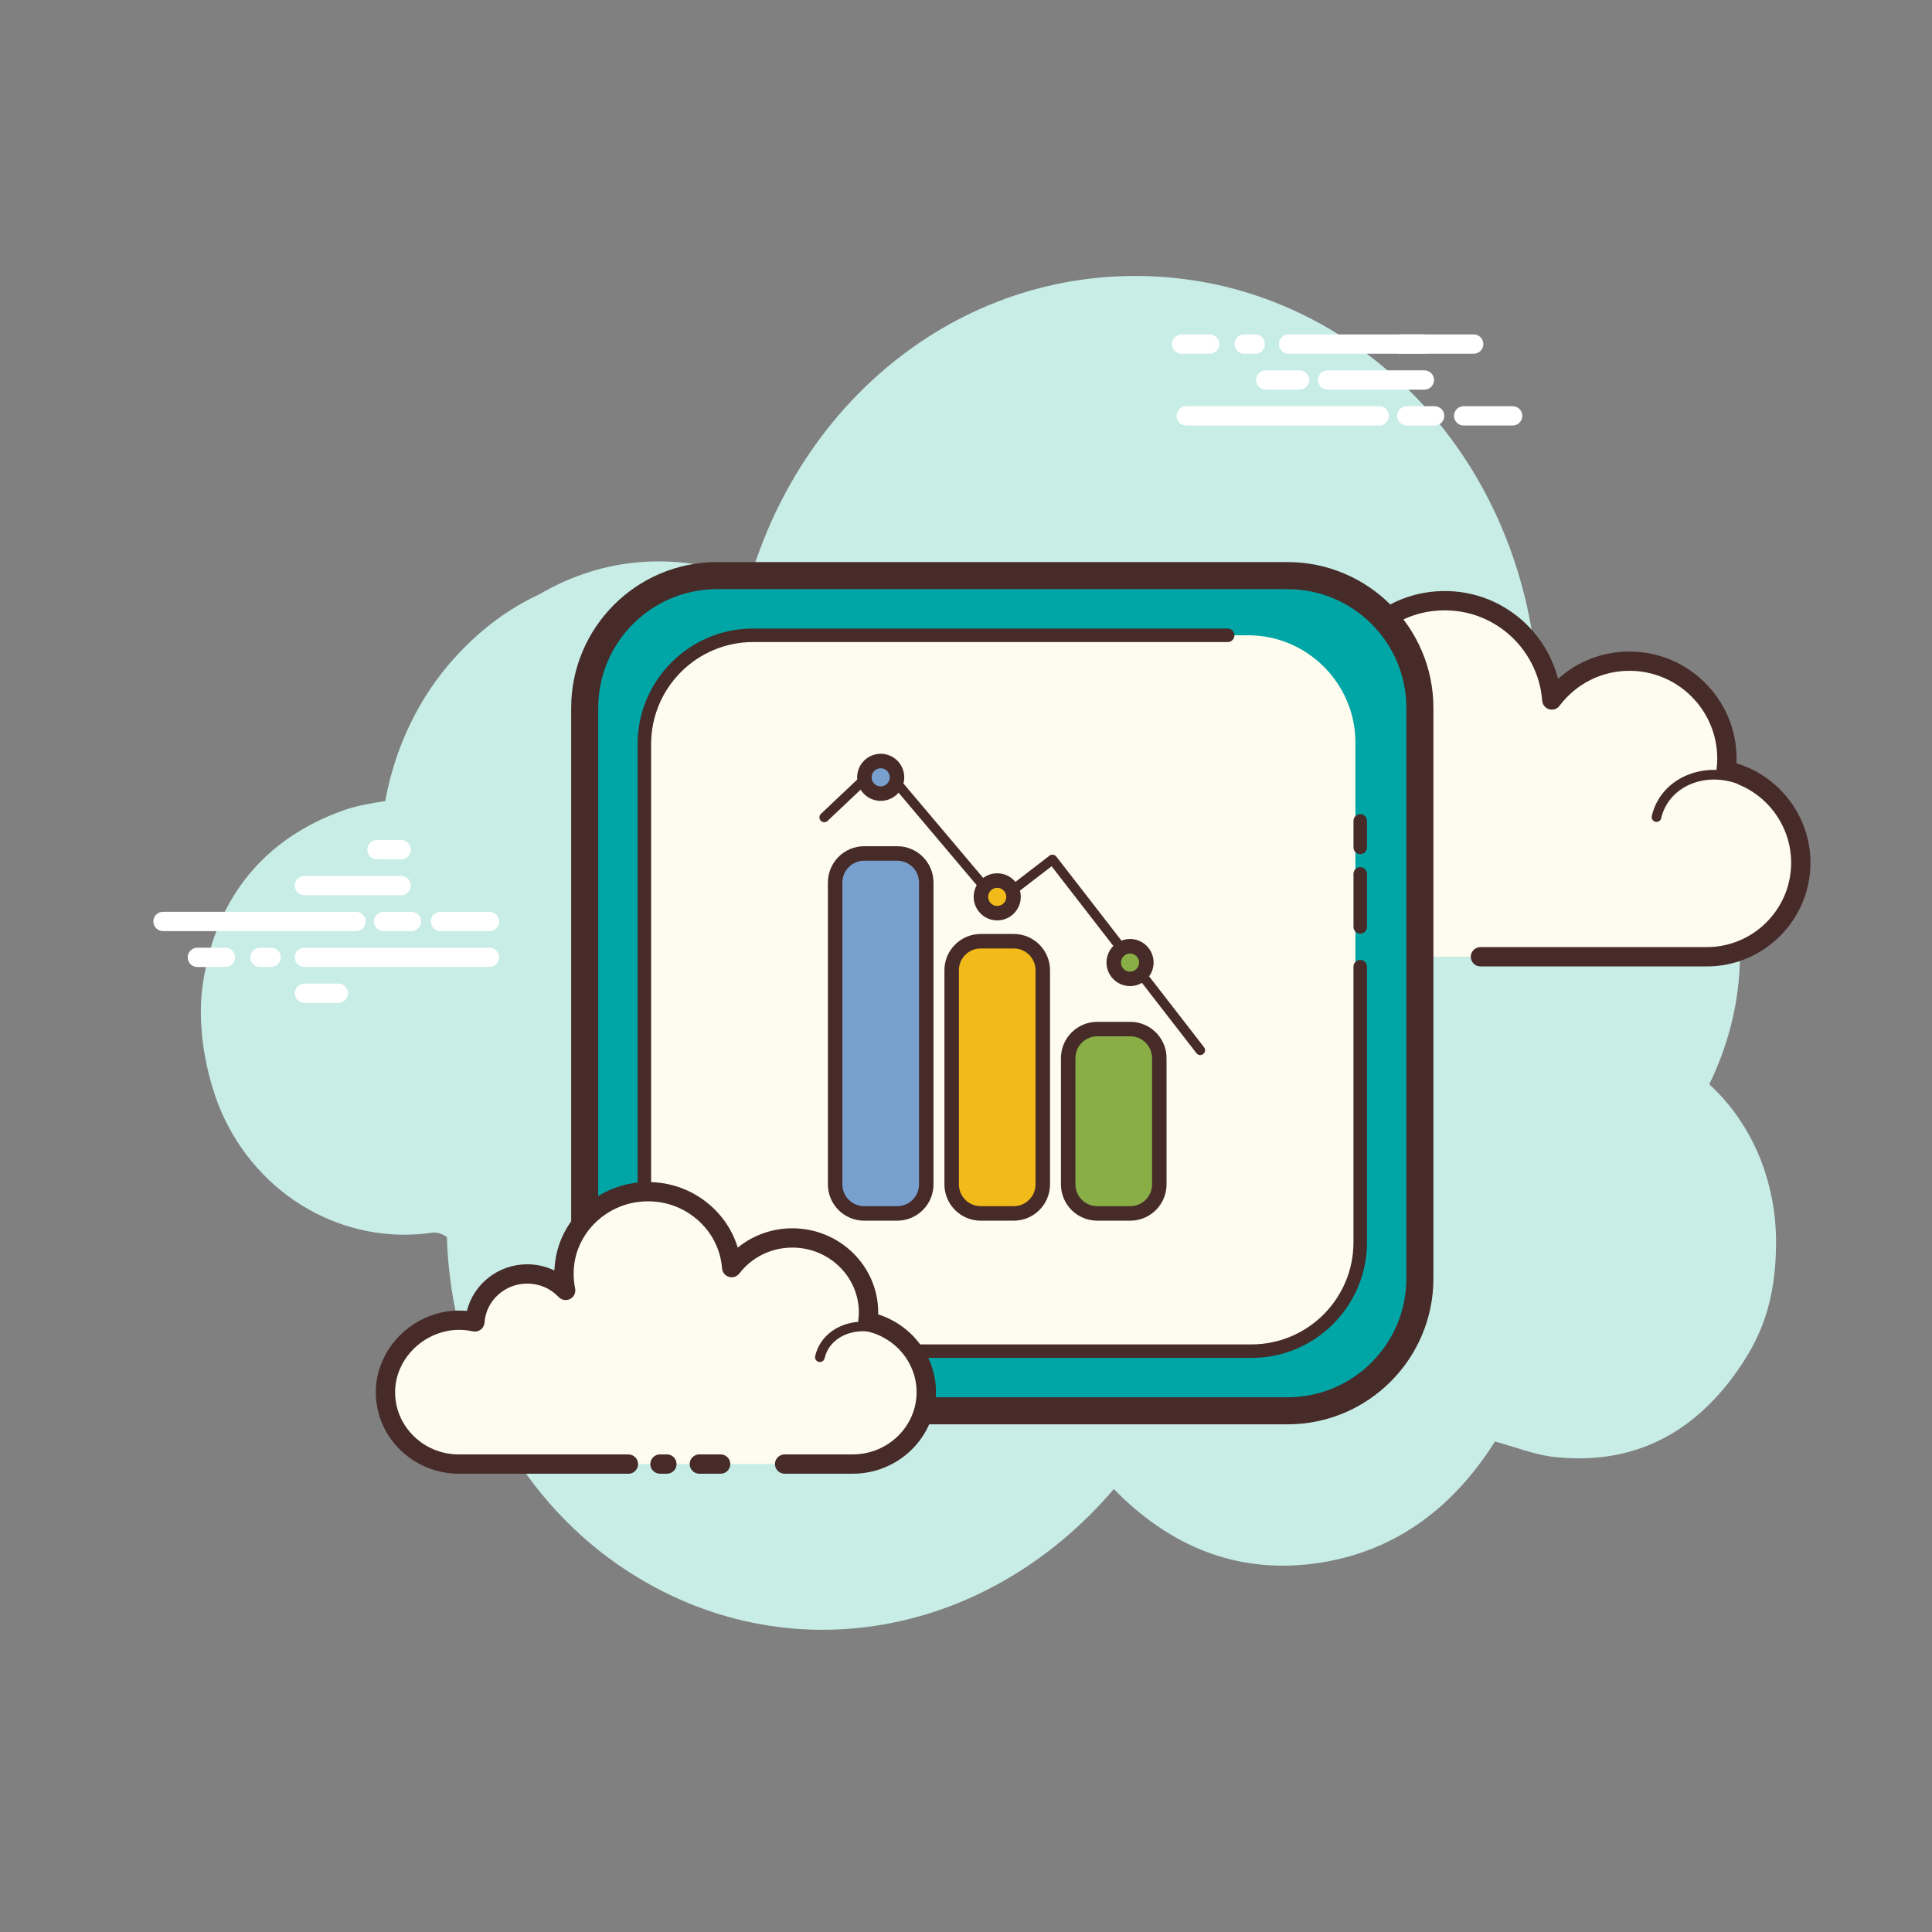<svg xmlns="http://www.w3.org/2000/svg"  viewBox="0 0 100 100" width="500px" height="500px"><rect x="0" y="0" width="100" height="100" fill="#808080" stroke="none"/><path fill="#c7ede6" d="M88.473,56.124c0.299-0.614,0.563-1.259,0.792-1.935c2.622-7.739-1.343-17.008-9.693-19.245c-0.903-11.338-8.87-19.115-17.867-20.442c-10.298-1.519-19.733,5.023-22.872,15.422c-3.784-1.34-7.471-1.177-10.945,0.853c-1.576,0.729-3.018,1.805-4.312,3.22c-1.9,2.077-3.134,4.7-3.637,7.465c-0.745,0.117-1.477,0.235-2.167,0.482c-4.023,1.443-6.562,4.413-7.258,8.886c-0.434,2.785,0.441,5.564,0.929,6.687c1.927,4.436,6.396,6.952,10.936,6.286c0.226-0.033,0.554,0.069,0.749,0.232c0.24,7.091,3.683,13.362,8.848,16.944c8.287,5.748,18.949,3.977,25.675-3.905c2.882,2.948,6.312,4.38,10.342,3.86c4.006-0.517,7.117-2.728,9.387-6.322c1.048,0.282,2.043,0.689,3.071,0.801c4.025,0.44,7.294-1.161,9.692-4.78c0.918-1.385,1.786-3.181,1.786-6.328C91.929,61.06,90.641,58.105,88.473,56.124z"/><path fill="#fdfcef" d="M76.628,49.522c0,0,11.643,0,11.714,0c2.689,0,4.868-2.18,4.868-4.869c0-2.346-1.659-4.303-3.868-4.765c0.025-0.205,0.043-0.413,0.043-0.625c0-2.785-2.257-5.042-5.042-5.042c-1.644,0-3.1,0.791-4.02,2.008c-0.235-3.1-3.004-5.491-6.244-5.095c-2.369,0.29-4.328,2.121-4.764,4.467c-0.14,0.752-0.125,1.483,0.014,2.168c-0.635-0.684-1.539-1.115-2.546-1.115c-1.843,0-3.347,1.435-3.466,3.248c-0.837-0.185-1.747-0.173-2.706,0.187c-1.832,0.688-3.137,2.413-3.214,4.369c-0.108,2.778,2.111,5.064,4.864,5.064c0.209,0,0.944,0,1.114,0h10.109"/><path fill="#472b29" d="M88.342,50.022H76.628c-0.276,0-0.5-0.224-0.5-0.5s0.224-0.5,0.5-0.5h11.714c2.409,0,4.368-1.96,4.368-4.369c0-2.057-1.459-3.855-3.47-4.275c-0.255-0.053-0.426-0.292-0.394-0.551c0.023-0.185,0.039-0.373,0.039-0.564c0-2.505-2.038-4.542-4.542-4.542c-1.432,0-2.752,0.66-3.622,1.81c-0.125,0.167-0.339,0.24-0.54,0.178c-0.199-0.059-0.342-0.234-0.357-0.441c-0.104-1.371-0.775-2.659-1.842-3.533c-1.078-0.883-2.441-1.275-3.843-1.104c-2.156,0.264-3.938,1.935-4.333,4.063c-0.124,0.664-0.119,1.33,0.012,1.978c0.045,0.22-0.062,0.442-0.261,0.544c-0.201,0.102-0.442,0.059-0.595-0.104c-0.572-0.616-1.346-0.955-2.18-0.955c-1.562,0-2.864,1.221-2.966,2.78c-0.01,0.146-0.082,0.28-0.199,0.367c-0.117,0.087-0.267,0.119-0.408,0.088c-0.839-0.185-1.631-0.131-2.422,0.167c-1.662,0.624-2.823,2.199-2.89,3.92c-0.047,1.202,0.385,2.339,1.216,3.203c0.831,0.865,1.95,1.341,3.148,1.341h11.223c0.276,0,0.5,0.224,0.5,0.5s-0.224,0.5-0.5,0.5H62.261c-1.474,0-2.848-0.585-3.869-1.647c-1.021-1.062-1.552-2.459-1.495-3.936c0.083-2.118,1.504-4.054,3.538-4.818c0.795-0.299,1.619-0.399,2.457-0.297c0.376-1.815,1.99-3.168,3.89-3.168c0.681,0,1.347,0.178,1.935,0.506c0-0.383,0.035-0.767,0.106-1.151c0.475-2.552,2.611-4.556,5.195-4.872c1.675-0.207,3.308,0.265,4.599,1.323c0.999,0.819,1.708,1.941,2.029,3.177c1.008-0.911,2.309-1.417,3.697-1.417c3.056,0,5.542,2.486,5.542,5.542c0,0.083-0.002,0.165-0.007,0.246c2.245,0.67,3.832,2.767,3.832,5.144C93.71,47.614,91.302,50.022,88.342,50.022z"/><path fill="#fdfcef" d="M73.806,38.798c-1.801-0.118-3.351,1.126-3.462,2.778c-0.014,0.205-0.005,0.407,0.025,0.604c-0.347-0.392-0.862-0.659-1.452-0.697c-1.08-0.071-2.013,0.643-2.149,1.613c-0.197-0.054-0.401-0.09-0.614-0.104c-1.576-0.103-2.932,0.985-3.029,2.431"/><path fill="#472b29" d="M63.126,45.672c-0.006,0-0.012,0-0.017,0c-0.138-0.009-0.242-0.128-0.233-0.266c0.106-1.582,1.565-2.785,3.295-2.664c0.134,0.009,0.27,0.026,0.406,0.052c0.273-0.963,1.256-1.632,2.356-1.562c0.423,0.028,0.82,0.159,1.158,0.38c0.001-0.018,0.002-0.036,0.003-0.053c0.12-1.787,1.79-3.128,3.728-3.011c0.138,0.009,0.242,0.128,0.233,0.266c-0.009,0.137-0.125,0.238-0.266,0.233c-1.665-0.115-3.095,1.033-3.196,2.545c-0.012,0.183-0.004,0.368,0.023,0.549c0.017,0.11-0.041,0.217-0.141,0.264c-0.099,0.047-0.22,0.023-0.293-0.061c-0.322-0.363-0.777-0.581-1.281-0.614c-0.938-0.061-1.767,0.553-1.885,1.398c-0.01,0.071-0.05,0.134-0.11,0.174c-0.061,0.04-0.133,0.051-0.204,0.033c-0.189-0.052-0.379-0.084-0.564-0.096c-1.417-0.094-2.675,0.892-2.764,2.198C63.366,45.571,63.256,45.672,63.126,45.672z"/><path fill="#fdfcef" d="M90.313,40.46c-1.692-0.798-3.649-0.233-4.371,1.262c-0.09,0.186-0.156,0.377-0.2,0.571"/><path fill="#472b29" d="M85.741,42.542c-0.018,0-0.037-0.002-0.056-0.006c-0.135-0.031-0.219-0.165-0.188-0.299c0.049-0.217,0.123-0.427,0.219-0.625c0.779-1.615,2.89-2.235,4.703-1.379c0.125,0.059,0.179,0.208,0.12,0.333c-0.058,0.125-0.208,0.178-0.333,0.12c-1.564-0.736-3.377-0.226-4.04,1.145c-0.08,0.164-0.141,0.338-0.182,0.518C85.959,42.464,85.856,42.542,85.741,42.542z"/><path fill="#fff" d="M18.427 48.194H8.438c-.276 0-.5-.224-.5-.5s.224-.5.5-.5h9.989c.276 0 .5.224.5.5S18.703 48.194 18.427 48.194zM21.296 48.194h-1.439c-.276 0-.5-.224-.5-.5s.224-.5.5-.5h1.439c.276 0 .5.224.5.5S21.573 48.194 21.296 48.194zM25.334 48.194h-2.536c-.276 0-.5-.224-.5-.5s.224-.5.5-.5h2.536c.276 0 .5.224.5.5S25.611 48.194 25.334 48.194zM25.334 50.052h-9.577c-.276 0-.5-.224-.5-.5s.224-.5.5-.5h9.577c.276 0 .5.224.5.5S25.611 50.052 25.334 50.052zM14.033 50.052h-.578c-.276 0-.5-.224-.5-.5s.224-.5.5-.5h.578c.276 0 .5.224.5.5S14.309 50.052 14.033 50.052zM11.666 50.052h-1.45c-.276 0-.5-.224-.5-.5s.224-.5.5-.5h1.45c.276 0 .5.224.5.5S11.942 50.052 11.666 50.052zM20.764 46.337h-5.007c-.276 0-.5-.224-.5-.5s.224-.5.5-.5h5.007c.276 0 .5.224.5.5S21.041 46.337 20.764 46.337zM20.764 44.48h-1.252c-.276 0-.5-.224-.5-.5s.224-.5.5-.5h1.252c.276 0 .5.224.5.5S21.041 44.48 20.764 44.48zM17.509 51.909h-1.751c-.276 0-.5-.224-.5-.5s.224-.5.5-.5h1.751c.276 0 .5.224.5.5S17.785 51.909 17.509 51.909zM71.387 22.025h-9.989c-.276 0-.5-.224-.5-.5s.224-.5.5-.5h9.989c.276 0 .5.224.5.5S71.663 22.025 71.387 22.025zM74.256 22.025h-1.44c-.276 0-.5-.224-.5-.5s.224-.5.5-.5h1.44c.276 0 .5.224.5.5S74.533 22.025 74.256 22.025zM78.294 22.025h-2.536c-.276 0-.5-.224-.5-.5s.224-.5.5-.5h2.536c.276 0 .5.224.5.5S78.571 22.025 78.294 22.025zM76.277 18.31H66.7c-.276 0-.5-.224-.5-.5s.224-.5.5-.5h9.577c.276 0 .5.224.5.5S76.553 18.31 76.277 18.31zM64.975 18.31h-.578c-.276 0-.5-.224-.5-.5s.224-.5.5-.5h.578c.276 0 .5.224.5.5S65.252 18.31 64.975 18.31zM62.608 18.31h-1.45c-.276 0-.5-.224-.5-.5s.224-.5.5-.5h1.45c.276 0 .5.224.5.5S62.885 18.31 62.608 18.31zM73.724 20.168h-5.007c-.276 0-.5-.224-.5-.5s.224-.5.5-.5h5.007c.276 0 .5.224.5.5S74 20.168 73.724 20.168z"/><path fill="#fff" d="M73.724 18.31h-1.252c-.276 0-.5-.224-.5-.5s.224-.5.5-.5h1.252c.276 0 .5.224.5.5S74 18.31 73.724 18.31zM67.268 20.168h-1.751c-.276 0-.5-.224-.5-.5s.224-.5.5-.5h1.751c.276 0 .5.224.5.5S67.544 20.168 67.268 20.168z"/><g><path fill="#00a5a5" d="M66.646,73.023H37.111c-3.766,0-6.847-3.081-6.847-6.847V36.641c0-3.766,3.081-6.847,6.847-6.847h29.535c3.766,0,6.847,3.081,6.847,6.847v29.535C73.494,69.942,70.412,73.023,66.646,73.023z"/><path fill="#472b29" d="M66.646,73.723H37.111c-4.162,0-7.547-3.386-7.547-7.547V36.641c0-4.162,3.386-7.547,7.547-7.547h29.535c4.162,0,7.547,3.386,7.547,7.547v29.535C74.194,70.338,70.808,73.723,66.646,73.723z M37.111,30.494c-3.39,0-6.147,2.757-6.147,6.147v29.535c0,3.39,2.757,6.147,6.147,6.147h29.535c3.39,0,6.147-2.757,6.147-6.147V36.641c0-3.39-2.757-6.147-6.147-6.147H37.111z"/><path fill="#fdfcee" d="M64.607,69.936H38.651c-3.052,0-5.549-2.497-5.549-5.549V38.431c0-3.052,2.497-5.549,5.549-5.549h25.956c3.052,0,5.549,2.497,5.549,5.549v25.956C70.156,67.439,67.659,69.936,64.607,69.936z"/><path fill="#472b29" d="M64.775 70.286H38.983c-3.298 0-5.981-2.683-5.981-5.981V38.513c0-3.298 2.683-5.981 5.981-5.981h24.561c.193 0 .35.157.35.35s-.157.35-.35.35H38.983c-2.912 0-5.281 2.369-5.281 5.281v25.792c0 2.912 2.369 5.281 5.281 5.281h25.792c2.912 0 5.28-2.369 5.28-5.281V50.036c0-.193.157-.35.35-.35s.35.157.35.35v14.268C70.756 67.602 68.073 70.286 64.775 70.286zM70.406 48.328c-.193 0-.35-.157-.35-.35v-2.745c0-.193.157-.35.35-.35s.35.157.35.35v2.745C70.756 48.171 70.599 48.328 70.406 48.328zM70.406 44.211c-.193 0-.35-.157-.35-.35v-1.373c0-.193.157-.35.35-.35s.35.157.35.35v1.373C70.756 44.054 70.599 44.211 70.406 44.211z"/><path fill="#78a0cf" d="M46.44,62.807h-1.711c-0.827,0-1.503-0.676-1.503-1.503V45.677c0-0.827,0.676-1.503,1.503-1.503h1.711c0.827,0,1.503,0.676,1.503,1.503v15.626C47.943,62.13,47.267,62.807,46.44,62.807z"/><path fill="#472b29" d="M46.44,63.182h-1.71c-1.036,0-1.878-0.842-1.878-1.878V45.678c0-1.036,0.842-1.878,1.878-1.878h1.71c1.036,0,1.878,0.842,1.878,1.878v15.626C48.318,62.339,47.475,63.182,46.44,63.182z M44.729,44.55c-0.622,0-1.128,0.506-1.128,1.128v15.626c0,0.622,0.506,1.128,1.128,1.128h1.71c0.622,0,1.128-0.506,1.128-1.128V45.678c0-0.622-0.506-1.128-1.128-1.128H44.729z"/><g><path fill="#f1bc19" d="M52.471,62.807h-1.711c-0.827,0-1.503-0.676-1.503-1.503V50.22c0-0.827,0.676-1.503,1.503-1.503h1.711c0.827,0,1.503,0.676,1.503,1.503v11.083C53.974,62.13,53.298,62.807,52.471,62.807z"/><path fill="#472b29" d="M52.471,63.182h-1.71c-1.036,0-1.878-0.842-1.878-1.878V50.22c0-1.036,0.842-1.878,1.878-1.878h1.71c1.036,0,1.878,0.842,1.878,1.878v11.083C54.349,62.339,53.507,63.182,52.471,63.182z M50.761,49.092c-0.622,0-1.128,0.506-1.128,1.128v11.083c0,0.622,0.506,1.128,1.128,1.128h1.71c0.622,0,1.128-0.506,1.128-1.128V50.22c0-0.622-0.506-1.128-1.128-1.128H50.761z"/></g><g><path fill="#88ae45" d="M58.502,62.807h-1.711c-0.827,0-1.503-0.676-1.503-1.503v-6.536c0-0.827,0.676-1.503,1.503-1.503h1.711c0.827,0,1.503,0.676,1.503,1.503v6.536C60.005,62.13,59.329,62.807,58.502,62.807z"/><path fill="#472b29" d="M58.502,63.182h-1.71c-1.036,0-1.878-0.842-1.878-1.878v-6.536c0-1.036,0.842-1.878,1.878-1.878h1.71c1.036,0,1.878,0.842,1.878,1.878v6.536C60.38,62.339,59.538,63.182,58.502,63.182z M56.792,53.64c-0.622,0-1.128,0.506-1.128,1.128v6.536c0,0.622,0.506,1.128,1.128,1.128h1.71c0.622,0,1.128-0.506,1.128-1.128v-6.536c0-0.622-0.506-1.128-1.128-1.128H56.792z"/></g><path fill="#472b29" d="M62.125,54.609c-0.075,0-0.148-0.033-0.198-0.097l-7.496-9.674l-2.663,2.048c-0.106,0.081-0.258,0.065-0.343-0.037l-5.861-6.939l-2.729,2.579c-0.101,0.096-0.258,0.09-0.354-0.01c-0.095-0.101-0.09-0.259,0.01-0.354l2.921-2.76c0.051-0.047,0.118-0.074,0.186-0.068c0.068,0.004,0.132,0.036,0.177,0.088l5.877,6.959l2.671-2.055c0.108-0.083,0.265-0.064,0.35,0.045l7.649,9.871c0.084,0.109,0.064,0.267-0.044,0.351C62.233,54.592,62.179,54.609,62.125,54.609z"/><g><path fill="#78a0cf" d="M45.585 39.39A0.844 0.844 0 1 0 45.585 41.078A0.844 0.844 0 1 0 45.585 39.39Z"/><path fill="#472b29" d="M45.585,41.453c-0.672,0-1.219-0.547-1.219-1.219s0.547-1.219,1.219-1.219s1.219,0.547,1.219,1.219S46.257,41.453,45.585,41.453z M45.585,39.765c-0.258,0-0.469,0.21-0.469,0.469s0.21,0.469,0.469,0.469s0.469-0.21,0.469-0.469S45.843,39.765,45.585,39.765z"/></g><g><path fill="#f1bc19" d="M51.616 45.578A0.844 0.844 0 1 0 51.616 47.266A0.844 0.844 0 1 0 51.616 45.578Z"/><path fill="#472b29" d="M51.616,47.64c-0.672,0-1.219-0.547-1.219-1.219s0.547-1.219,1.219-1.219s1.219,0.547,1.219,1.219S52.288,47.64,51.616,47.64z M51.616,45.953c-0.258,0-0.469,0.21-0.469,0.469s0.21,0.469,0.469,0.469s0.469-0.21,0.469-0.469S51.874,45.953,51.616,45.953z"/></g><g><path fill="#88ae45" d="M58.491 48.978A0.844 0.844 0 1 0 58.491 50.666A0.844 0.844 0 1 0 58.491 48.978Z"/><path fill="#472b29" d="M58.491,51.04c-0.672,0-1.219-0.547-1.219-1.219s0.547-1.219,1.219-1.219s1.219,0.547,1.219,1.219S59.163,51.04,58.491,51.04z M58.491,49.353c-0.258,0-0.469,0.21-0.469,0.469s0.21,0.469,0.469,0.469s0.469-0.21,0.469-0.469S58.749,49.353,58.491,49.353z"/></g></g><g><path fill="#fdfcef" d="M40.612,75.779c1.876,0,3.502,0,3.526,0c2.101,0,3.805-1.667,3.805-3.724c0-1.794-1.297-3.292-3.023-3.645c0.02-0.157,0.033-0.316,0.033-0.478c0-2.13-1.764-3.857-3.941-3.857c-1.285,0-2.423,0.605-3.142,1.536c-0.184-2.371-2.348-4.2-4.88-3.897c-1.851,0.222-3.383,1.622-3.723,3.417c-0.109,0.576-0.098,1.134,0.011,1.659c-0.496-0.523-1.203-0.853-1.99-0.853c-1.44,0-2.616,1.097-2.709,2.484c-0.654-0.142-1.365-0.132-2.115,0.143c-1.432,0.526-2.452,1.846-2.512,3.342c-0.085,2.125,1.65,3.873,3.802,3.873c0.163,0,0.738,0,0.87,0h7.901 M34.161,75.779h0.358"/><path fill="#472b29" d="M44.138,76.279h-3.526c-0.276,0-0.5-0.224-0.5-0.5s0.224-0.5,0.5-0.5h3.526c1.822,0,3.305-1.446,3.305-3.224c0-1.518-1.103-2.844-2.623-3.155c-0.256-0.052-0.429-0.293-0.396-0.553c0.018-0.136,0.03-0.274,0.03-0.415c0-1.851-1.543-3.357-3.441-3.357c-1.087,0-2.088,0.489-2.746,1.342c-0.127,0.164-0.34,0.233-0.539,0.173c-0.198-0.059-0.339-0.234-0.355-0.44c-0.079-1.014-0.563-1.935-1.363-2.591c-0.825-0.677-1.877-0.981-2.959-0.848c-1.639,0.196-2.992,1.436-3.292,3.014c-0.093,0.492-0.09,0.984,0.009,1.464c0.045,0.219-0.06,0.441-0.258,0.545c-0.197,0.103-0.44,0.063-0.594-0.1c-0.426-0.449-1.003-0.696-1.627-0.696c-1.163,0-2.134,0.886-2.21,2.018c-0.01,0.145-0.082,0.278-0.198,0.366c-0.116,0.088-0.264,0.12-0.407,0.089c-0.634-0.138-1.234-0.097-1.836,0.124c-1.256,0.461-2.134,1.624-2.185,2.893c-0.035,0.871,0.281,1.699,0.891,2.333c0.632,0.658,1.488,1.02,2.412,1.02h8.771c0.276,0,0.5,0.224,0.5,0.5s-0.224,0.5-0.5,0.5h-8.771c-1.181,0-2.323-0.484-3.133-1.327c-0.799-0.832-1.214-1.92-1.168-3.066c0.066-1.668,1.207-3.192,2.839-3.791c0.607-0.224,1.235-0.303,1.872-0.244c0.344-1.39,1.624-2.414,3.124-2.414c0.49,0,0.971,0.112,1.406,0.32c0.009-0.24,0.037-0.48,0.082-0.72c0.379-2.001,2.088-3.573,4.155-3.82c1.359-0.16,2.675,0.217,3.712,1.068c0.744,0.61,1.272,1.402,1.54,2.291c0.788-0.645,1.778-1.001,2.83-1.001c2.449,0,4.441,1.955,4.441,4.357c0,0.033,0,0.067-0.001,0.1c1.757,0.553,2.991,2.18,2.991,4.023C48.443,74.385,46.512,76.279,44.138,76.279z M34.519,76.279h-0.358c-0.276,0-0.5-0.224-0.5-0.5s0.224-0.5,0.5-0.5h0.358c0.276,0,0.5,0.224,0.5,0.5S34.796,76.279,34.519,76.279z"/><path fill="#472b29" d="M42.437,70.499c-0.018,0-0.036-0.002-0.055-0.006c-0.135-0.03-0.219-0.164-0.189-0.299c0.037-0.165,0.094-0.325,0.169-0.477c0.602-1.22,2.264-1.671,3.708-1.003c0.125,0.058,0.18,0.207,0.122,0.332s-0.206,0.18-0.332,0.122c-1.197-0.554-2.566-0.207-3.05,0.771c-0.057,0.116-0.101,0.239-0.129,0.365C42.655,70.42,42.552,70.499,42.437,70.499z"/><g><path fill="#472b29" d="M37.3,76.279h-1.103c-0.276,0-0.5-0.224-0.5-0.5s0.224-0.5,0.5-0.5H37.3c0.276,0,0.5,0.224,0.5,0.5S37.576,76.279,37.3,76.279z"/></g></g></svg>